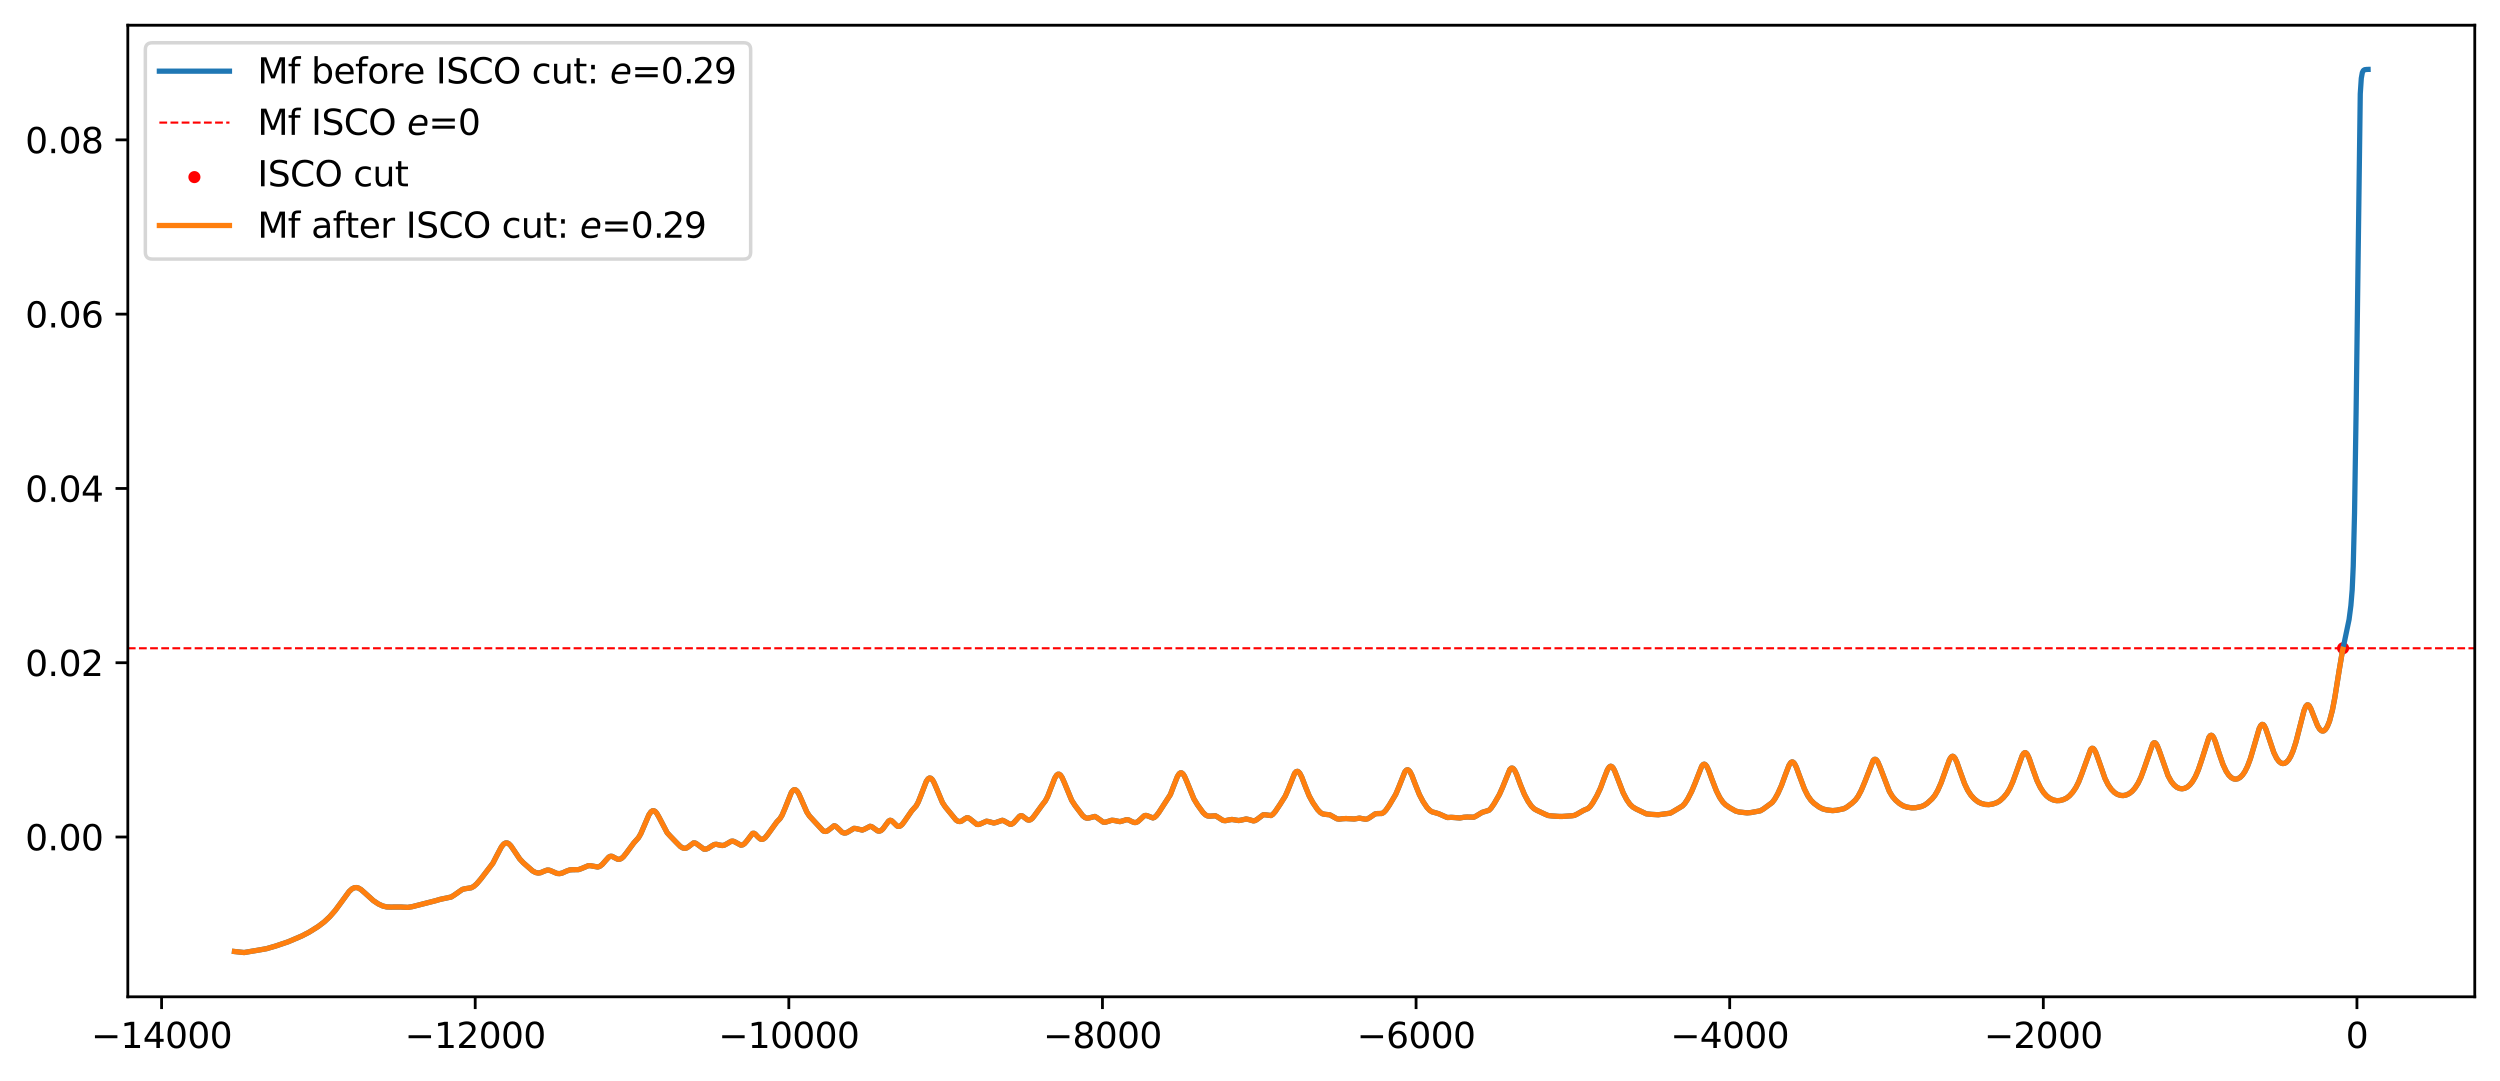 <?xml version="1.0" encoding="utf-8" standalone="no"?>
<!DOCTYPE svg PUBLIC "-//W3C//DTD SVG 1.1//EN"
  "http://www.w3.org/Graphics/SVG/1.1/DTD/svg11.dtd">
<svg xmlns:xlink="http://www.w3.org/1999/xlink" width="713.266pt" height="308.278pt" viewBox="0 0 713.266 308.278" xmlns="http://www.w3.org/2000/svg" version="1.1">
 <defs>
  <style type="text/css">*{stroke-linejoin: round; stroke-linecap: butt}</style>
 </defs>
 <g id="figure_1">
  <g id="patch_1">
   <path d="M 0 308.278 
L 713.266 308.278 
L 713.266 0 
L 0 0 
z
" style="fill: #ffffff"/>
  </g>
  <g id="axes_1">
   <g id="patch_2">
    <path d="M 36.466 284.4 
L 706.066 284.4 
L 706.066 7.2 
L 36.466 7.2 
z
" style="fill: #ffffff"/>
   </g>
   <g id="PathCollection_1">
    <defs>
     <path id="m30470da4ef" d="M 0 1.225 
C 0.325 1.225 0.636 1.096 0.866 0.866 
C 1.096 0.636 1.225 0.325 1.225 0 
C 1.225 -0.325 1.096 -0.636 0.866 -0.866 
C 0.636 -1.096 0.325 -1.225 0 -1.225 
C -0.325 -1.225 -0.636 -1.096 -0.866 -0.866 
C -1.096 -0.636 -1.225 -0.325 -1.225 0 
C -1.225 0.325 -1.096 0.636 -0.866 0.866 
C -0.636 1.096 -0.325 1.225 0 1.225 
z
" style="stroke: #ff0000"/>
    </defs>
    <g clip-path="url(#p3128e84a37)">
     <use xlink:href="#m30470da4ef" x="668.495" y="184.945" style="fill: #ff0000; stroke: #ff0000"/>
    </g>
   </g>
   <g id="matplotlib.axis_1">
    <g id="xtick_1">
     <g id="line2d_1">
      <defs>
       <path id="m7e616a089a" d="M 0 0 
L 0 3.5 
" style="stroke: #000000; stroke-width: 0.8"/>
      </defs>
      <g>
       <use xlink:href="#m7e616a089a" x="46.1" y="284.4" style="stroke: #000000; stroke-width: 0.8"/>
      </g>
     </g>
     <g id="text_1">
      <!-- −14000 -->
      <g transform="translate(26.003 298.998) scale(0.1 -0.1)">
       <defs>
        <path id="DejaVuSans-2212" d="M 678 2272 
L 4684 2272 
L 4684 1741 
L 678 1741 
L 678 2272 
z
" transform="scale(0.016)"/>
        <path id="DejaVuSans-31" d="M 794 531 
L 1825 531 
L 1825 4091 
L 703 3866 
L 703 4441 
L 1819 4666 
L 2450 4666 
L 2450 531 
L 3481 531 
L 3481 0 
L 794 0 
L 794 531 
z
" transform="scale(0.016)"/>
        <path id="DejaVuSans-34" d="M 2419 4116 
L 825 1625 
L 2419 1625 
L 2419 4116 
z
M 2253 4666 
L 3047 4666 
L 3047 1625 
L 3713 1625 
L 3713 1100 
L 3047 1100 
L 3047 0 
L 2419 0 
L 2419 1100 
L 313 1100 
L 313 1709 
L 2253 4666 
z
" transform="scale(0.016)"/>
        <path id="DejaVuSans-30" d="M 2034 4250 
Q 1547 4250 1301 3770 
Q 1056 3291 1056 2328 
Q 1056 1369 1301 889 
Q 1547 409 2034 409 
Q 2525 409 2770 889 
Q 3016 1369 3016 2328 
Q 3016 3291 2770 3770 
Q 2525 4250 2034 4250 
z
M 2034 4750 
Q 2819 4750 3233 4129 
Q 3647 3509 3647 2328 
Q 3647 1150 3233 529 
Q 2819 -91 2034 -91 
Q 1250 -91 836 529 
Q 422 1150 422 2328 
Q 422 3509 836 4129 
Q 1250 4750 2034 4750 
z
" transform="scale(0.016)"/>
       </defs>
       <use xlink:href="#DejaVuSans-2212"/>
       <use xlink:href="#DejaVuSans-31" transform="translate(83.789 0)"/>
       <use xlink:href="#DejaVuSans-34" transform="translate(147.412 0)"/>
       <use xlink:href="#DejaVuSans-30" transform="translate(211.035 0)"/>
       <use xlink:href="#DejaVuSans-30" transform="translate(274.658 0)"/>
       <use xlink:href="#DejaVuSans-30" transform="translate(338.281 0)"/>
      </g>
     </g>
    </g>
    <g id="xtick_2">
     <g id="line2d_2">
      <g>
       <use xlink:href="#m7e616a089a" x="135.578" y="284.4" style="stroke: #000000; stroke-width: 0.8"/>
      </g>
     </g>
     <g id="text_2">
      <!-- −12000 -->
      <g transform="translate(115.482 298.998) scale(0.1 -0.1)">
       <defs>
        <path id="DejaVuSans-32" d="M 1228 531 
L 3431 531 
L 3431 0 
L 469 0 
L 469 531 
Q 828 903 1448 1529 
Q 2069 2156 2228 2338 
Q 2531 2678 2651 2914 
Q 2772 3150 2772 3378 
Q 2772 3750 2511 3984 
Q 2250 4219 1831 4219 
Q 1534 4219 1204 4116 
Q 875 4013 500 3803 
L 500 4441 
Q 881 4594 1212 4672 
Q 1544 4750 1819 4750 
Q 2544 4750 2975 4387 
Q 3406 4025 3406 3419 
Q 3406 3131 3298 2873 
Q 3191 2616 2906 2266 
Q 2828 2175 2409 1742 
Q 1991 1309 1228 531 
z
" transform="scale(0.016)"/>
       </defs>
       <use xlink:href="#DejaVuSans-2212"/>
       <use xlink:href="#DejaVuSans-31" transform="translate(83.789 0)"/>
       <use xlink:href="#DejaVuSans-32" transform="translate(147.412 0)"/>
       <use xlink:href="#DejaVuSans-30" transform="translate(211.035 0)"/>
       <use xlink:href="#DejaVuSans-30" transform="translate(274.658 0)"/>
       <use xlink:href="#DejaVuSans-30" transform="translate(338.281 0)"/>
      </g>
     </g>
    </g>
    <g id="xtick_3">
     <g id="line2d_3">
      <g>
       <use xlink:href="#m7e616a089a" x="225.057" y="284.4" style="stroke: #000000; stroke-width: 0.8"/>
      </g>
     </g>
     <g id="text_3">
      <!-- −10000 -->
      <g transform="translate(204.961 298.998) scale(0.1 -0.1)">
       <use xlink:href="#DejaVuSans-2212"/>
       <use xlink:href="#DejaVuSans-31" transform="translate(83.789 0)"/>
       <use xlink:href="#DejaVuSans-30" transform="translate(147.412 0)"/>
       <use xlink:href="#DejaVuSans-30" transform="translate(211.035 0)"/>
       <use xlink:href="#DejaVuSans-30" transform="translate(274.658 0)"/>
       <use xlink:href="#DejaVuSans-30" transform="translate(338.281 0)"/>
      </g>
     </g>
    </g>
    <g id="xtick_4">
     <g id="line2d_4">
      <g>
       <use xlink:href="#m7e616a089a" x="314.536" y="284.4" style="stroke: #000000; stroke-width: 0.8"/>
      </g>
     </g>
     <g id="text_4">
      <!-- −8000 -->
      <g transform="translate(297.621 298.998) scale(0.1 -0.1)">
       <defs>
        <path id="DejaVuSans-38" d="M 2034 2216 
Q 1584 2216 1326 1975 
Q 1069 1734 1069 1313 
Q 1069 891 1326 650 
Q 1584 409 2034 409 
Q 2484 409 2743 651 
Q 3003 894 3003 1313 
Q 3003 1734 2745 1975 
Q 2488 2216 2034 2216 
z
M 1403 2484 
Q 997 2584 770 2862 
Q 544 3141 544 3541 
Q 544 4100 942 4425 
Q 1341 4750 2034 4750 
Q 2731 4750 3128 4425 
Q 3525 4100 3525 3541 
Q 3525 3141 3298 2862 
Q 3072 2584 2669 2484 
Q 3125 2378 3379 2068 
Q 3634 1759 3634 1313 
Q 3634 634 3220 271 
Q 2806 -91 2034 -91 
Q 1263 -91 848 271 
Q 434 634 434 1313 
Q 434 1759 690 2068 
Q 947 2378 1403 2484 
z
M 1172 3481 
Q 1172 3119 1398 2916 
Q 1625 2713 2034 2713 
Q 2441 2713 2670 2916 
Q 2900 3119 2900 3481 
Q 2900 3844 2670 4047 
Q 2441 4250 2034 4250 
Q 1625 4250 1398 4047 
Q 1172 3844 1172 3481 
z
" transform="scale(0.016)"/>
       </defs>
       <use xlink:href="#DejaVuSans-2212"/>
       <use xlink:href="#DejaVuSans-38" transform="translate(83.789 0)"/>
       <use xlink:href="#DejaVuSans-30" transform="translate(147.412 0)"/>
       <use xlink:href="#DejaVuSans-30" transform="translate(211.035 0)"/>
       <use xlink:href="#DejaVuSans-30" transform="translate(274.658 0)"/>
      </g>
     </g>
    </g>
    <g id="xtick_5">
     <g id="line2d_5">
      <g>
       <use xlink:href="#m7e616a089a" x="404.014" y="284.4" style="stroke: #000000; stroke-width: 0.8"/>
      </g>
     </g>
     <g id="text_5">
      <!-- −6000 -->
      <g transform="translate(387.099 298.998) scale(0.1 -0.1)">
       <defs>
        <path id="DejaVuSans-36" d="M 2113 2584 
Q 1688 2584 1439 2293 
Q 1191 2003 1191 1497 
Q 1191 994 1439 701 
Q 1688 409 2113 409 
Q 2538 409 2786 701 
Q 3034 994 3034 1497 
Q 3034 2003 2786 2293 
Q 2538 2584 2113 2584 
z
M 3366 4563 
L 3366 3988 
Q 3128 4100 2886 4159 
Q 2644 4219 2406 4219 
Q 1781 4219 1451 3797 
Q 1122 3375 1075 2522 
Q 1259 2794 1537 2939 
Q 1816 3084 2150 3084 
Q 2853 3084 3261 2657 
Q 3669 2231 3669 1497 
Q 3669 778 3244 343 
Q 2819 -91 2113 -91 
Q 1303 -91 875 529 
Q 447 1150 447 2328 
Q 447 3434 972 4092 
Q 1497 4750 2381 4750 
Q 2619 4750 2861 4703 
Q 3103 4656 3366 4563 
z
" transform="scale(0.016)"/>
       </defs>
       <use xlink:href="#DejaVuSans-2212"/>
       <use xlink:href="#DejaVuSans-36" transform="translate(83.789 0)"/>
       <use xlink:href="#DejaVuSans-30" transform="translate(147.412 0)"/>
       <use xlink:href="#DejaVuSans-30" transform="translate(211.035 0)"/>
       <use xlink:href="#DejaVuSans-30" transform="translate(274.658 0)"/>
      </g>
     </g>
    </g>
    <g id="xtick_6">
     <g id="line2d_6">
      <g>
       <use xlink:href="#m7e616a089a" x="493.493" y="284.4" style="stroke: #000000; stroke-width: 0.8"/>
      </g>
     </g>
     <g id="text_6">
      <!-- −4000 -->
      <g transform="translate(476.578 298.998) scale(0.1 -0.1)">
       <use xlink:href="#DejaVuSans-2212"/>
       <use xlink:href="#DejaVuSans-34" transform="translate(83.789 0)"/>
       <use xlink:href="#DejaVuSans-30" transform="translate(147.412 0)"/>
       <use xlink:href="#DejaVuSans-30" transform="translate(211.035 0)"/>
       <use xlink:href="#DejaVuSans-30" transform="translate(274.658 0)"/>
      </g>
     </g>
    </g>
    <g id="xtick_7">
     <g id="line2d_7">
      <g>
       <use xlink:href="#m7e616a089a" x="582.971" y="284.4" style="stroke: #000000; stroke-width: 0.8"/>
      </g>
     </g>
     <g id="text_7">
      <!-- −2000 -->
      <g transform="translate(566.057 298.998) scale(0.1 -0.1)">
       <use xlink:href="#DejaVuSans-2212"/>
       <use xlink:href="#DejaVuSans-32" transform="translate(83.789 0)"/>
       <use xlink:href="#DejaVuSans-30" transform="translate(147.412 0)"/>
       <use xlink:href="#DejaVuSans-30" transform="translate(211.035 0)"/>
       <use xlink:href="#DejaVuSans-30" transform="translate(274.658 0)"/>
      </g>
     </g>
    </g>
    <g id="xtick_8">
     <g id="line2d_8">
      <g>
       <use xlink:href="#m7e616a089a" x="672.45" y="284.4" style="stroke: #000000; stroke-width: 0.8"/>
      </g>
     </g>
     <g id="text_8">
      <!-- 0 -->
      <g transform="translate(669.269 298.998) scale(0.1 -0.1)">
       <use xlink:href="#DejaVuSans-30"/>
      </g>
     </g>
    </g>
   </g>
   <g id="matplotlib.axis_2">
    <g id="ytick_1">
     <g id="line2d_9">
      <defs>
       <path id="m35b79e2646" d="M 0 0 
L -3.5 0 
" style="stroke: #000000; stroke-width: 0.8"/>
      </defs>
      <g>
       <use xlink:href="#m35b79e2646" x="36.466" y="238.8" style="stroke: #000000; stroke-width: 0.8"/>
      </g>
     </g>
     <g id="text_9">
      <!-- 0.00 -->
      <g transform="translate(7.2 242.6) scale(0.1 -0.1)">
       <defs>
        <path id="DejaVuSans-2e" d="M 684 794 
L 1344 794 
L 1344 0 
L 684 0 
L 684 794 
z
" transform="scale(0.016)"/>
       </defs>
       <use xlink:href="#DejaVuSans-30"/>
       <use xlink:href="#DejaVuSans-2e" transform="translate(63.623 0)"/>
       <use xlink:href="#DejaVuSans-30" transform="translate(95.41 0)"/>
       <use xlink:href="#DejaVuSans-30" transform="translate(159.033 0)"/>
      </g>
     </g>
    </g>
    <g id="ytick_2">
     <g id="line2d_10">
      <g>
       <use xlink:href="#m35b79e2646" x="36.466" y="189.077" style="stroke: #000000; stroke-width: 0.8"/>
      </g>
     </g>
     <g id="text_10">
      <!-- 0.02 -->
      <g transform="translate(7.2 192.876) scale(0.1 -0.1)">
       <use xlink:href="#DejaVuSans-30"/>
       <use xlink:href="#DejaVuSans-2e" transform="translate(63.623 0)"/>
       <use xlink:href="#DejaVuSans-30" transform="translate(95.41 0)"/>
       <use xlink:href="#DejaVuSans-32" transform="translate(159.033 0)"/>
      </g>
     </g>
    </g>
    <g id="ytick_3">
     <g id="line2d_11">
      <g>
       <use xlink:href="#m35b79e2646" x="36.466" y="139.354" style="stroke: #000000; stroke-width: 0.8"/>
      </g>
     </g>
     <g id="text_11">
      <!-- 0.04 -->
      <g transform="translate(7.2 143.153) scale(0.1 -0.1)">
       <use xlink:href="#DejaVuSans-30"/>
       <use xlink:href="#DejaVuSans-2e" transform="translate(63.623 0)"/>
       <use xlink:href="#DejaVuSans-30" transform="translate(95.41 0)"/>
       <use xlink:href="#DejaVuSans-34" transform="translate(159.033 0)"/>
      </g>
     </g>
    </g>
    <g id="ytick_4">
     <g id="line2d_12">
      <g>
       <use xlink:href="#m35b79e2646" x="36.466" y="89.631" style="stroke: #000000; stroke-width: 0.8"/>
      </g>
     </g>
     <g id="text_12">
      <!-- 0.06 -->
      <g transform="translate(7.2 93.43) scale(0.1 -0.1)">
       <use xlink:href="#DejaVuSans-30"/>
       <use xlink:href="#DejaVuSans-2e" transform="translate(63.623 0)"/>
       <use xlink:href="#DejaVuSans-30" transform="translate(95.41 0)"/>
       <use xlink:href="#DejaVuSans-36" transform="translate(159.033 0)"/>
      </g>
     </g>
    </g>
    <g id="ytick_5">
     <g id="line2d_13">
      <g>
       <use xlink:href="#m35b79e2646" x="36.466" y="39.908" style="stroke: #000000; stroke-width: 0.8"/>
      </g>
     </g>
     <g id="text_13">
      <!-- 0.08 -->
      <g transform="translate(7.2 43.707) scale(0.1 -0.1)">
       <use xlink:href="#DejaVuSans-30"/>
       <use xlink:href="#DejaVuSans-2e" transform="translate(63.623 0)"/>
       <use xlink:href="#DejaVuSans-30" transform="translate(95.41 0)"/>
       <use xlink:href="#DejaVuSans-38" transform="translate(159.033 0)"/>
      </g>
     </g>
    </g>
   </g>
   <g id="line2d_14">
    <path d="M 66.902 271.471 
L 69.652 271.767 
L 71.212 271.495 
L 73.739 271.073 
L 76.043 270.666 
L 78.644 269.908 
L 82.211 268.701 
L 86.076 267.049 
L 88.305 265.889 
L 90.758 264.348 
L 92.541 262.992 
L 94.102 261.517 
L 95.663 259.733 
L 97.297 257.516 
L 99.601 254.355 
L 100.419 253.612 
L 101.088 253.282 
L 101.682 253.222 
L 102.277 253.373 
L 103.02 253.813 
L 104.06 254.726 
L 106.513 256.946 
L 107.925 257.886 
L 109.188 258.475 
L 110.303 258.75 
L 111.492 258.795 
L 114.242 258.773 
L 116.323 258.878 
L 117.586 258.681 
L 124.2 256.998 
L 125.612 256.582 
L 128.733 255.919 
L 129.7 255.304 
L 131.929 253.745 
L 132.746 253.553 
L 134.456 253.285 
L 135.199 252.873 
L 136.016 252.151 
L 137.205 250.753 
L 140.624 246.279 
L 141.739 244.107 
L 143.077 241.582 
L 143.745 240.782 
L 144.266 240.494 
L 144.711 240.497 
L 145.157 240.722 
L 145.752 241.319 
L 146.644 242.626 
L 148.279 245.067 
L 149.319 246.169 
L 151.92 248.452 
L 152.812 248.934 
L 153.555 249.081 
L 154.224 248.989 
L 155.116 248.608 
L 156.082 248.241 
L 156.676 248.259 
L 157.42 248.549 
L 158.906 249.196 
L 159.649 249.251 
L 160.392 249.089 
L 161.581 248.548 
L 162.547 248.197 
L 163.365 248.137 
L 165.074 248.103 
L 165.966 247.785 
L 167.898 246.966 
L 168.567 247.011 
L 170.574 247.368 
L 171.168 247.137 
L 171.837 246.616 
L 172.729 245.586 
L 173.695 244.523 
L 174.215 244.282 
L 174.661 244.331 
L 175.33 244.697 
L 176.222 245.146 
L 176.742 245.159 
L 177.262 244.943 
L 177.857 244.439 
L 178.674 243.409 
L 180.829 240.491 
L 182.167 239.003 
L 182.836 237.838 
L 183.728 235.761 
L 185.14 232.463 
L 185.734 231.615 
L 186.18 231.32 
L 186.552 231.313 
L 186.923 231.52 
L 187.369 232.024 
L 188.038 233.183 
L 190.342 237.585 
L 191.234 238.554 
L 192.869 240.255 
L 194.132 241.525 
L 194.875 241.953 
L 195.47 242.037 
L 195.99 241.887 
L 196.584 241.471 
L 197.848 240.499 
L 198.294 240.5 
L 198.74 240.742 
L 200.821 242.253 
L 201.415 242.261 
L 202.01 242.047 
L 202.901 241.449 
L 203.793 240.941 
L 204.388 240.879 
L 205.205 241.081 
L 206.097 241.231 
L 206.692 241.11 
L 207.435 240.708 
L 208.624 240.008 
L 209.144 239.981 
L 209.664 240.197 
L 211.373 241.129 
L 211.894 241.035 
L 212.414 240.687 
L 213.008 240.001 
L 214.718 237.764 
L 215.089 237.732 
L 215.461 237.944 
L 216.204 238.748 
L 216.873 239.339 
L 217.319 239.479 
L 217.765 239.388 
L 218.285 239.015 
L 218.954 238.203 
L 221.629 234.498 
L 222.521 233.575 
L 223.115 232.609 
L 223.859 230.888 
L 225.791 226.061 
L 226.311 225.436 
L 226.683 225.285 
L 227.054 225.388 
L 227.426 225.733 
L 227.946 226.567 
L 228.764 228.422 
L 230.176 231.654 
L 230.919 232.788 
L 232.182 234.166 
L 234.858 237.058 
L 235.378 237.223 
L 235.898 237.145 
L 236.418 236.817 
L 237.979 235.59 
L 238.35 235.683 
L 238.871 236.113 
L 240.283 237.478 
L 240.877 237.68 
L 241.397 237.625 
L 241.992 237.33 
L 243.627 236.339 
L 244.147 236.381 
L 246.005 236.825 
L 246.6 236.591 
L 248.234 235.747 
L 248.68 235.846 
L 249.275 236.255 
L 250.39 237.063 
L 250.91 237.128 
L 251.356 236.96 
L 251.876 236.509 
L 252.619 235.492 
L 253.511 234.275 
L 253.957 234.034 
L 254.328 234.119 
L 254.774 234.503 
L 255.963 235.679 
L 256.409 235.789 
L 256.855 235.656 
L 257.375 235.226 
L 258.044 234.346 
L 260.125 231.336 
L 261.389 229.921 
L 261.983 228.829 
L 262.726 226.962 
L 264.287 222.929 
L 264.807 222.192 
L 265.179 221.975 
L 265.55 222.031 
L 265.922 222.351 
L 266.368 223.044 
L 267.037 224.547 
L 268.895 228.997 
L 269.712 230.229 
L 272.759 233.959 
L 273.354 234.321 
L 273.874 234.397 
L 274.394 234.231 
L 275.137 233.699 
L 275.806 233.314 
L 276.252 233.332 
L 276.698 233.604 
L 278.704 235.211 
L 279.225 235.228 
L 279.819 235.022 
L 281.454 234.292 
L 282.049 234.397 
L 283.535 234.803 
L 284.129 234.672 
L 285.987 234.033 
L 286.508 234.246 
L 288.217 235.196 
L 288.663 235.113 
L 289.183 234.775 
L 289.852 234.036 
L 290.892 232.87 
L 291.338 232.711 
L 291.71 232.81 
L 292.304 233.271 
L 293.122 233.896 
L 293.568 233.994 
L 294.014 233.867 
L 294.534 233.453 
L 295.203 232.605 
L 297.358 229.631 
L 298.25 228.489 
L 298.918 227.206 
L 299.81 224.885 
L 300.925 222.025 
L 301.445 221.188 
L 301.817 220.897 
L 302.188 220.886 
L 302.56 221.152 
L 303.006 221.805 
L 303.675 223.295 
L 305.756 228.337 
L 306.722 229.832 
L 308.951 232.767 
L 309.62 233.277 
L 310.14 233.437 
L 310.66 233.383 
L 312.37 232.939 
L 312.89 233.223 
L 314.748 234.553 
L 315.342 234.592 
L 316.086 234.373 
L 317.2 234.017 
L 317.869 234.084 
L 319.504 234.416 
L 320.247 234.222 
L 321.436 233.85 
L 322.031 233.942 
L 322.848 234.365 
L 323.592 234.671 
L 324.112 234.658 
L 324.632 234.412 
L 325.301 233.812 
L 326.416 232.765 
L 326.861 232.633 
L 327.307 232.73 
L 328.942 233.363 
L 329.388 233.183 
L 329.908 232.729 
L 330.652 231.75 
L 333.922 226.693 
L 334.813 224.348 
L 335.928 221.521 
L 336.448 220.734 
L 336.82 220.493 
L 337.117 220.509 
L 337.489 220.786 
L 337.935 221.458 
L 338.603 222.977 
L 340.61 227.904 
L 341.65 229.623 
L 343.211 231.79 
L 343.954 232.501 
L 344.549 232.8 
L 345.143 232.851 
L 346.778 232.751 
L 347.373 233.08 
L 348.933 234.073 
L 349.602 234.149 
L 350.42 233.976 
L 351.46 233.792 
L 352.278 233.926 
L 353.392 234.106 
L 354.136 233.98 
L 355.548 233.66 
L 356.217 233.803 
L 357.629 234.214 
L 358.149 234.092 
L 358.743 233.716 
L 360.378 232.476 
L 360.898 232.452 
L 362.608 232.678 
L 363.128 232.347 
L 363.797 231.595 
L 365.209 229.496 
L 366.695 227.137 
L 367.438 225.441 
L 369.371 220.63 
L 369.816 220.149 
L 370.188 220.069 
L 370.485 220.218 
L 370.857 220.657 
L 371.377 221.662 
L 372.343 224.183 
L 373.532 227.108 
L 374.573 229.008 
L 375.91 230.975 
L 376.728 231.827 
L 377.397 232.211 
L 378.066 232.327 
L 379.403 232.474 
L 380.146 232.883 
L 381.41 233.6 
L 382.079 233.709 
L 383.045 233.589 
L 384.011 233.534 
L 386.389 233.668 
L 387.875 233.413 
L 388.693 233.577 
L 389.659 233.736 
L 390.254 233.591 
L 390.922 233.174 
L 392.334 232.208 
L 392.929 232.124 
L 394.267 232.089 
L 394.787 231.785 
L 395.381 231.168 
L 396.347 229.766 
L 398.205 226.64 
L 399.023 224.709 
L 400.806 220.231 
L 401.252 219.721 
L 401.624 219.622 
L 401.921 219.763 
L 402.293 220.198 
L 402.813 221.208 
L 403.779 223.75 
L 404.968 226.718 
L 406.009 228.691 
L 407.123 230.366 
L 407.941 231.228 
L 408.61 231.634 
L 409.427 231.852 
L 410.468 232.161 
L 412.92 233.243 
L 414.109 233.19 
L 415.15 233.264 
L 416.487 233.378 
L 417.676 233.166 
L 418.568 233.105 
L 420.5 233.147 
L 421.169 232.8 
L 422.879 231.769 
L 424.811 231.183 
L 425.405 230.576 
L 426.297 229.281 
L 427.783 226.69 
L 428.675 224.678 
L 430.756 219.546 
L 431.202 219.161 
L 431.499 219.152 
L 431.796 219.342 
L 432.168 219.838 
L 432.688 220.921 
L 433.803 223.932 
L 434.918 226.65 
L 435.958 228.608 
L 436.924 230.002 
L 437.668 230.732 
L 438.411 231.163 
L 440.714 232.251 
L 441.681 232.666 
L 442.572 232.776 
L 444.579 232.919 
L 445.619 232.944 
L 448.443 232.748 
L 449.187 232.637 
L 449.93 232.275 
L 451.788 231.211 
L 453.051 230.683 
L 453.646 230.144 
L 454.389 229.14 
L 455.578 227.077 
L 456.618 224.869 
L 457.659 222.058 
L 458.625 219.599 
L 459.145 218.814 
L 459.517 218.609 
L 459.814 218.677 
L 460.185 219.04 
L 460.631 219.831 
L 461.375 221.709 
L 463.084 226.162 
L 464.124 228.167 
L 465.016 229.449 
L 465.833 230.234 
L 466.8 230.809 
L 469.698 232.192 
L 471.184 232.34 
L 473.117 232.455 
L 476.535 232 
L 477.353 231.544 
L 479.062 230.528 
L 480.028 229.93 
L 480.697 229.217 
L 481.514 227.969 
L 482.629 225.821 
L 483.595 223.511 
L 485.527 218.567 
L 485.973 218.088 
L 486.271 218.024 
L 486.568 218.17 
L 486.939 218.63 
L 487.46 219.696 
L 488.426 222.343 
L 489.689 225.619 
L 490.655 227.537 
L 491.547 228.843 
L 492.365 229.656 
L 493.554 230.473 
L 495.189 231.395 
L 496.155 231.656 
L 498.458 231.92 
L 499.573 231.823 
L 502.249 231.322 
L 503.14 230.788 
L 505.593 228.983 
L 506.336 228.006 
L 507.228 226.411 
L 508.268 224.098 
L 509.383 221.037 
L 510.423 218.325 
L 510.944 217.547 
L 511.315 217.365 
L 511.613 217.461 
L 511.984 217.871 
L 512.504 218.897 
L 513.396 221.336 
L 514.808 225.094 
L 515.774 227.024 
L 516.666 228.311 
L 517.558 229.201 
L 518.97 230.24 
L 520.01 230.774 
L 521.125 231.065 
L 522.834 231.271 
L 524.023 231.163 
L 526.03 230.743 
L 526.847 230.317 
L 528.334 229.208 
L 529.374 228.236 
L 530.117 227.21 
L 531.009 225.536 
L 532.05 223.067 
L 534.428 216.958 
L 534.799 216.648 
L 535.097 216.646 
L 535.394 216.861 
L 535.765 217.412 
L 536.36 218.788 
L 539.035 225.774 
L 539.927 227.244 
L 540.819 228.292 
L 541.934 229.256 
L 542.974 229.892 
L 544.015 230.256 
L 545.427 230.492 
L 546.541 230.449 
L 548.102 230.124 
L 548.994 229.756 
L 549.886 229.142 
L 551.223 227.919 
L 552.041 226.904 
L 552.858 225.495 
L 553.824 223.31 
L 554.939 220.194 
L 556.202 216.731 
L 556.723 215.936 
L 557.094 215.76 
L 557.392 215.873 
L 557.763 216.317 
L 558.283 217.402 
L 559.175 219.939 
L 560.513 223.626 
L 561.405 225.482 
L 562.296 226.846 
L 563.263 227.919 
L 564.303 228.744 
L 565.269 229.219 
L 566.384 229.509 
L 567.424 229.569 
L 568.539 229.395 
L 569.728 228.991 
L 570.62 228.434 
L 571.586 227.547 
L 572.552 226.382 
L 573.37 225.033 
L 574.261 223.074 
L 575.376 220.002 
L 576.937 215.624 
L 577.383 214.922 
L 577.754 214.717 
L 578.052 214.822 
L 578.423 215.273 
L 578.943 216.39 
L 579.909 219.216 
L 581.173 222.713 
L 582.139 224.711 
L 583.031 226.086 
L 583.923 227.083 
L 584.814 227.772 
L 585.78 228.223 
L 586.747 228.431 
L 587.638 228.403 
L 588.679 228.141 
L 589.645 227.67 
L 590.462 227.022 
L 591.354 226.033 
L 592.246 224.713 
L 593.064 223.084 
L 593.955 220.787 
L 596.482 213.796 
L 596.854 213.498 
L 597.151 213.527 
L 597.448 213.79 
L 597.894 214.575 
L 598.563 216.362 
L 600.569 222.107 
L 601.461 223.889 
L 602.353 225.185 
L 603.245 226.083 
L 604.062 226.614 
L 604.954 226.925 
L 605.772 226.981 
L 606.589 226.823 
L 607.481 226.414 
L 608.298 225.778 
L 609.116 224.846 
L 610.008 223.458 
L 610.825 221.754 
L 611.717 219.346 
L 614.169 212.262 
L 614.541 211.924 
L 614.838 211.93 
L 615.136 212.18 
L 615.507 212.802 
L 616.102 214.326 
L 618.554 221.296 
L 619.446 222.913 
L 620.263 223.948 
L 621.081 224.618 
L 621.824 224.954 
L 622.567 225.05 
L 623.31 224.911 
L 624.054 224.538 
L 624.797 223.908 
L 625.54 222.982 
L 626.357 221.578 
L 627.175 219.704 
L 628.067 217.076 
L 630.222 210.374 
L 630.593 209.883 
L 630.891 209.77 
L 631.188 209.915 
L 631.56 210.432 
L 632.08 211.658 
L 633.12 214.912 
L 634.235 218.125 
L 635.127 220.025 
L 635.87 221.136 
L 636.613 221.862 
L 637.282 222.219 
L 637.876 222.306 
L 638.471 222.176 
L 639.14 221.781 
L 639.809 221.109 
L 640.478 220.128 
L 641.221 218.639 
L 642.038 216.472 
L 643.004 213.213 
L 644.565 207.857 
L 645.011 206.985 
L 645.382 206.676 
L 645.68 206.722 
L 645.977 207.029 
L 646.423 207.902 
L 647.092 209.818 
L 648.727 214.691 
L 649.544 216.356 
L 650.213 217.252 
L 650.808 217.71 
L 651.328 217.852 
L 651.848 217.76 
L 652.368 217.437 
L 652.963 216.778 
L 653.557 215.786 
L 654.226 214.238 
L 655.044 211.715 
L 656.01 207.939 
L 657.347 202.738 
L 657.868 201.513 
L 658.239 201.122 
L 658.536 201.119 
L 658.834 201.374 
L 659.28 202.159 
L 660.023 204.059 
L 661.212 207.052 
L 661.806 208.023 
L 662.327 208.485 
L 662.698 208.583 
L 663.07 208.473 
L 663.516 208.057 
L 664.036 207.199 
L 664.63 205.736 
L 665.448 202.621 
L 666.117 199.169 
L 667.38 191.272 
L 668.346 185.532 
L 668.866 183.168 
L 670.204 176.755 
L 670.724 172.763 
L 671.096 168.256 
L 671.393 161.575 
L 671.765 146.391 
L 672.211 117.589 
L 673.4 26.765 
L 673.697 22.313 
L 673.994 20.683 
L 674.292 20.106 
L 674.663 19.879 
L 675.332 19.805 
L 675.629 19.8 
L 675.629 19.8 
" clip-path="url(#p3128e84a37)" style="fill: none; stroke: #1f77b4; stroke-width: 1.5; stroke-linecap: square"/>
   </g>
   <g id="line2d_15">
    <path d="M 36.466 184.954 
L 706.066 184.954 
" clip-path="url(#p3128e84a37)" style="fill: none; stroke-dasharray: 2.22,0.96; stroke-dashoffset: 0; stroke: #ff0000; stroke-width: 0.6"/>
   </g>
   <g id="line2d_16">
    <path d="M 66.902 271.471 
L 69.652 271.767 
L 71.212 271.495 
L 73.739 271.073 
L 76.043 270.666 
L 78.644 269.908 
L 82.211 268.701 
L 86.076 267.049 
L 88.305 265.889 
L 90.758 264.348 
L 92.541 262.992 
L 94.102 261.517 
L 95.663 259.733 
L 97.297 257.516 
L 99.601 254.355 
L 100.419 253.612 
L 101.088 253.282 
L 101.682 253.222 
L 102.277 253.373 
L 103.02 253.813 
L 104.06 254.726 
L 106.513 256.946 
L 107.925 257.886 
L 109.188 258.475 
L 110.303 258.75 
L 111.492 258.795 
L 114.242 258.773 
L 116.323 258.878 
L 117.586 258.681 
L 124.2 256.998 
L 125.612 256.582 
L 128.733 255.919 
L 129.7 255.304 
L 131.929 253.745 
L 132.746 253.553 
L 134.456 253.285 
L 135.199 252.873 
L 136.016 252.151 
L 137.205 250.753 
L 140.624 246.279 
L 141.739 244.107 
L 143.077 241.582 
L 143.745 240.782 
L 144.266 240.494 
L 144.711 240.497 
L 145.157 240.722 
L 145.752 241.319 
L 146.644 242.626 
L 148.279 245.067 
L 149.319 246.169 
L 151.92 248.452 
L 152.812 248.934 
L 153.555 249.081 
L 154.224 248.989 
L 155.116 248.608 
L 156.082 248.241 
L 156.676 248.259 
L 157.42 248.549 
L 158.906 249.196 
L 159.649 249.251 
L 160.392 249.089 
L 161.581 248.548 
L 162.547 248.197 
L 163.365 248.137 
L 165.074 248.103 
L 165.966 247.785 
L 167.898 246.966 
L 168.567 247.011 
L 170.574 247.368 
L 171.168 247.137 
L 171.837 246.616 
L 172.729 245.586 
L 173.695 244.523 
L 174.215 244.282 
L 174.661 244.331 
L 175.33 244.697 
L 176.222 245.146 
L 176.742 245.159 
L 177.262 244.943 
L 177.857 244.439 
L 178.674 243.409 
L 180.829 240.491 
L 182.167 239.003 
L 182.836 237.838 
L 183.728 235.761 
L 185.14 232.463 
L 185.734 231.615 
L 186.18 231.32 
L 186.552 231.313 
L 186.923 231.52 
L 187.369 232.024 
L 188.038 233.183 
L 190.342 237.585 
L 191.234 238.554 
L 192.869 240.255 
L 194.132 241.525 
L 194.875 241.953 
L 195.47 242.037 
L 195.99 241.887 
L 196.584 241.471 
L 197.848 240.499 
L 198.294 240.5 
L 198.74 240.742 
L 200.821 242.253 
L 201.415 242.261 
L 202.01 242.047 
L 202.901 241.449 
L 203.793 240.941 
L 204.388 240.879 
L 205.205 241.081 
L 206.097 241.231 
L 206.692 241.11 
L 207.435 240.708 
L 208.624 240.008 
L 209.144 239.981 
L 209.664 240.197 
L 211.373 241.129 
L 211.894 241.035 
L 212.414 240.687 
L 213.008 240.001 
L 214.718 237.764 
L 215.089 237.732 
L 215.461 237.944 
L 216.204 238.748 
L 216.873 239.339 
L 217.319 239.479 
L 217.765 239.388 
L 218.285 239.015 
L 218.954 238.203 
L 221.629 234.498 
L 222.521 233.575 
L 223.115 232.609 
L 223.859 230.888 
L 225.791 226.061 
L 226.311 225.436 
L 226.683 225.285 
L 227.054 225.388 
L 227.426 225.733 
L 227.946 226.567 
L 228.764 228.422 
L 230.176 231.654 
L 230.919 232.788 
L 232.182 234.166 
L 234.858 237.058 
L 235.378 237.223 
L 235.898 237.145 
L 236.418 236.817 
L 237.979 235.59 
L 238.35 235.683 
L 238.871 236.113 
L 240.283 237.478 
L 240.877 237.68 
L 241.397 237.625 
L 241.992 237.33 
L 243.627 236.339 
L 244.147 236.381 
L 246.005 236.825 
L 246.6 236.591 
L 248.234 235.747 
L 248.68 235.846 
L 249.275 236.255 
L 250.39 237.063 
L 250.91 237.128 
L 251.356 236.96 
L 251.876 236.509 
L 252.619 235.492 
L 253.511 234.275 
L 253.957 234.034 
L 254.328 234.119 
L 254.774 234.503 
L 255.963 235.679 
L 256.409 235.789 
L 256.855 235.656 
L 257.375 235.226 
L 258.044 234.346 
L 260.125 231.336 
L 261.389 229.921 
L 261.983 228.829 
L 262.726 226.962 
L 264.287 222.929 
L 264.807 222.192 
L 265.179 221.975 
L 265.55 222.031 
L 265.922 222.351 
L 266.368 223.044 
L 267.037 224.547 
L 268.895 228.997 
L 269.712 230.229 
L 272.759 233.959 
L 273.354 234.321 
L 273.874 234.397 
L 274.394 234.231 
L 275.137 233.699 
L 275.806 233.314 
L 276.252 233.332 
L 276.698 233.604 
L 278.704 235.211 
L 279.225 235.228 
L 279.819 235.022 
L 281.454 234.292 
L 282.049 234.397 
L 283.535 234.803 
L 284.129 234.672 
L 285.987 234.033 
L 286.508 234.246 
L 288.217 235.196 
L 288.663 235.113 
L 289.183 234.775 
L 289.852 234.036 
L 290.892 232.87 
L 291.338 232.711 
L 291.71 232.81 
L 292.304 233.271 
L 293.122 233.896 
L 293.568 233.994 
L 294.014 233.867 
L 294.534 233.453 
L 295.203 232.605 
L 297.358 229.631 
L 298.25 228.489 
L 298.918 227.206 
L 299.81 224.885 
L 300.925 222.025 
L 301.445 221.188 
L 301.817 220.897 
L 302.188 220.886 
L 302.56 221.152 
L 303.006 221.805 
L 303.675 223.295 
L 305.756 228.337 
L 306.722 229.832 
L 308.951 232.767 
L 309.62 233.277 
L 310.14 233.437 
L 310.66 233.383 
L 312.37 232.939 
L 312.89 233.223 
L 314.748 234.553 
L 315.342 234.592 
L 316.086 234.373 
L 317.2 234.017 
L 317.869 234.084 
L 319.504 234.416 
L 320.247 234.222 
L 321.436 233.85 
L 322.031 233.942 
L 322.848 234.365 
L 323.592 234.671 
L 324.112 234.658 
L 324.632 234.412 
L 325.301 233.812 
L 326.416 232.765 
L 326.861 232.633 
L 327.307 232.73 
L 328.942 233.363 
L 329.388 233.183 
L 329.908 232.729 
L 330.652 231.75 
L 333.922 226.693 
L 334.813 224.348 
L 335.928 221.521 
L 336.448 220.734 
L 336.82 220.493 
L 337.117 220.509 
L 337.489 220.786 
L 337.935 221.458 
L 338.603 222.977 
L 340.61 227.904 
L 341.65 229.623 
L 343.211 231.79 
L 343.954 232.501 
L 344.549 232.8 
L 345.143 232.851 
L 346.778 232.751 
L 347.373 233.08 
L 348.933 234.073 
L 349.602 234.149 
L 350.42 233.976 
L 351.46 233.792 
L 352.278 233.926 
L 353.392 234.106 
L 354.136 233.98 
L 355.548 233.66 
L 356.217 233.803 
L 357.629 234.214 
L 358.149 234.092 
L 358.743 233.716 
L 360.378 232.476 
L 360.898 232.452 
L 362.608 232.678 
L 363.128 232.347 
L 363.797 231.595 
L 365.209 229.496 
L 366.695 227.137 
L 367.438 225.441 
L 369.371 220.63 
L 369.816 220.149 
L 370.188 220.069 
L 370.485 220.218 
L 370.857 220.657 
L 371.377 221.662 
L 372.343 224.183 
L 373.532 227.108 
L 374.573 229.008 
L 375.91 230.975 
L 376.728 231.827 
L 377.397 232.211 
L 378.066 232.327 
L 379.403 232.474 
L 380.146 232.883 
L 381.41 233.6 
L 382.079 233.709 
L 383.045 233.589 
L 384.011 233.534 
L 386.389 233.668 
L 387.875 233.413 
L 388.693 233.577 
L 389.659 233.736 
L 390.254 233.591 
L 390.922 233.174 
L 392.334 232.208 
L 392.929 232.124 
L 394.267 232.089 
L 394.787 231.785 
L 395.381 231.168 
L 396.347 229.766 
L 398.205 226.64 
L 399.023 224.709 
L 400.806 220.231 
L 401.252 219.721 
L 401.624 219.622 
L 401.921 219.763 
L 402.293 220.198 
L 402.813 221.208 
L 403.779 223.75 
L 404.968 226.718 
L 406.009 228.691 
L 407.123 230.366 
L 407.941 231.228 
L 408.61 231.634 
L 409.427 231.852 
L 410.468 232.161 
L 412.92 233.243 
L 414.109 233.19 
L 415.15 233.264 
L 416.487 233.378 
L 417.676 233.166 
L 418.568 233.105 
L 420.5 233.147 
L 421.169 232.8 
L 422.879 231.769 
L 424.811 231.183 
L 425.405 230.576 
L 426.297 229.281 
L 427.783 226.69 
L 428.675 224.678 
L 430.756 219.546 
L 431.202 219.161 
L 431.499 219.152 
L 431.796 219.342 
L 432.168 219.838 
L 432.688 220.921 
L 433.803 223.932 
L 434.918 226.65 
L 435.958 228.608 
L 436.924 230.002 
L 437.668 230.732 
L 438.411 231.163 
L 440.714 232.251 
L 441.681 232.666 
L 442.572 232.776 
L 444.579 232.919 
L 445.619 232.944 
L 448.443 232.748 
L 449.187 232.637 
L 449.93 232.275 
L 451.788 231.211 
L 453.051 230.683 
L 453.646 230.144 
L 454.389 229.14 
L 455.578 227.077 
L 456.618 224.869 
L 457.659 222.058 
L 458.625 219.599 
L 459.145 218.814 
L 459.517 218.609 
L 459.814 218.677 
L 460.185 219.04 
L 460.631 219.831 
L 461.375 221.709 
L 463.084 226.162 
L 464.124 228.167 
L 465.016 229.449 
L 465.833 230.234 
L 466.8 230.809 
L 469.698 232.192 
L 471.184 232.34 
L 473.117 232.455 
L 476.535 232 
L 477.353 231.544 
L 479.062 230.528 
L 480.028 229.93 
L 480.697 229.217 
L 481.514 227.969 
L 482.629 225.821 
L 483.595 223.511 
L 485.527 218.567 
L 485.973 218.088 
L 486.271 218.024 
L 486.568 218.17 
L 486.939 218.63 
L 487.46 219.696 
L 488.426 222.343 
L 489.689 225.619 
L 490.655 227.537 
L 491.547 228.843 
L 492.365 229.656 
L 493.554 230.473 
L 495.189 231.395 
L 496.155 231.656 
L 498.458 231.92 
L 499.573 231.823 
L 502.249 231.322 
L 503.14 230.788 
L 505.593 228.983 
L 506.336 228.006 
L 507.228 226.411 
L 508.268 224.098 
L 509.383 221.037 
L 510.423 218.325 
L 510.944 217.547 
L 511.315 217.365 
L 511.613 217.461 
L 511.984 217.871 
L 512.504 218.897 
L 513.396 221.336 
L 514.808 225.094 
L 515.774 227.024 
L 516.666 228.311 
L 517.558 229.201 
L 518.97 230.24 
L 520.01 230.774 
L 521.125 231.065 
L 522.834 231.271 
L 524.023 231.163 
L 526.03 230.743 
L 526.847 230.317 
L 528.334 229.208 
L 529.374 228.236 
L 530.117 227.21 
L 531.009 225.536 
L 532.05 223.067 
L 534.428 216.958 
L 534.799 216.648 
L 535.097 216.646 
L 535.394 216.861 
L 535.765 217.412 
L 536.36 218.788 
L 539.035 225.774 
L 539.927 227.244 
L 540.819 228.292 
L 541.934 229.256 
L 542.974 229.892 
L 544.015 230.256 
L 545.427 230.492 
L 546.541 230.449 
L 548.102 230.124 
L 548.994 229.756 
L 549.886 229.142 
L 551.223 227.919 
L 552.041 226.904 
L 552.858 225.495 
L 553.824 223.31 
L 554.939 220.194 
L 556.202 216.731 
L 556.723 215.936 
L 557.094 215.76 
L 557.392 215.873 
L 557.763 216.317 
L 558.283 217.402 
L 559.175 219.939 
L 560.513 223.626 
L 561.405 225.482 
L 562.296 226.846 
L 563.263 227.919 
L 564.303 228.744 
L 565.269 229.219 
L 566.384 229.509 
L 567.424 229.569 
L 568.539 229.395 
L 569.728 228.991 
L 570.62 228.434 
L 571.586 227.547 
L 572.552 226.382 
L 573.37 225.033 
L 574.261 223.074 
L 575.376 220.002 
L 576.937 215.624 
L 577.383 214.922 
L 577.754 214.717 
L 578.052 214.822 
L 578.423 215.273 
L 578.943 216.39 
L 579.909 219.216 
L 581.173 222.713 
L 582.139 224.711 
L 583.031 226.086 
L 583.923 227.083 
L 584.814 227.772 
L 585.78 228.223 
L 586.747 228.431 
L 587.638 228.403 
L 588.679 228.141 
L 589.645 227.67 
L 590.462 227.022 
L 591.354 226.033 
L 592.246 224.713 
L 593.064 223.084 
L 593.955 220.787 
L 596.482 213.796 
L 596.854 213.498 
L 597.151 213.527 
L 597.448 213.79 
L 597.894 214.575 
L 598.563 216.362 
L 600.569 222.107 
L 601.461 223.889 
L 602.353 225.185 
L 603.245 226.083 
L 604.062 226.614 
L 604.954 226.925 
L 605.772 226.981 
L 606.589 226.823 
L 607.481 226.414 
L 608.298 225.778 
L 609.116 224.846 
L 610.008 223.458 
L 610.825 221.754 
L 611.717 219.346 
L 614.169 212.262 
L 614.541 211.924 
L 614.838 211.93 
L 615.136 212.18 
L 615.507 212.802 
L 616.102 214.326 
L 618.554 221.296 
L 619.446 222.913 
L 620.263 223.948 
L 621.081 224.618 
L 621.824 224.954 
L 622.567 225.05 
L 623.31 224.911 
L 624.054 224.538 
L 624.797 223.908 
L 625.54 222.982 
L 626.357 221.578 
L 627.175 219.704 
L 628.067 217.076 
L 630.222 210.374 
L 630.593 209.883 
L 630.891 209.77 
L 631.188 209.915 
L 631.56 210.432 
L 632.08 211.658 
L 633.12 214.912 
L 634.235 218.125 
L 635.127 220.025 
L 635.87 221.136 
L 636.613 221.862 
L 637.282 222.219 
L 637.876 222.306 
L 638.471 222.176 
L 639.14 221.781 
L 639.809 221.109 
L 640.478 220.128 
L 641.221 218.639 
L 642.038 216.472 
L 643.004 213.213 
L 644.565 207.857 
L 645.011 206.985 
L 645.382 206.676 
L 645.68 206.722 
L 645.977 207.029 
L 646.423 207.902 
L 647.092 209.818 
L 648.727 214.691 
L 649.544 216.356 
L 650.213 217.252 
L 650.808 217.71 
L 651.328 217.852 
L 651.848 217.76 
L 652.368 217.437 
L 652.963 216.778 
L 653.557 215.786 
L 654.226 214.238 
L 655.044 211.715 
L 656.01 207.939 
L 657.347 202.738 
L 657.868 201.513 
L 658.239 201.122 
L 658.536 201.119 
L 658.834 201.374 
L 659.28 202.159 
L 660.023 204.059 
L 661.212 207.052 
L 661.806 208.023 
L 662.327 208.485 
L 662.698 208.583 
L 663.07 208.473 
L 663.516 208.057 
L 664.036 207.199 
L 664.63 205.736 
L 665.448 202.621 
L 666.117 199.169 
L 667.38 191.272 
L 668.346 185.532 
L 668.421 185.251 
L 668.421 185.251 
" clip-path="url(#p3128e84a37)" style="fill: none; stroke: #ff7f0e; stroke-width: 1.5; stroke-linecap: square"/>
   </g>
   <g id="patch_3">
    <path d="M 36.466 284.4 
L 36.466 7.2 
" style="fill: none; stroke: #000000; stroke-width: 0.8; stroke-linejoin: miter; stroke-linecap: square"/>
   </g>
   <g id="patch_4">
    <path d="M 706.066 284.4 
L 706.066 7.2 
" style="fill: none; stroke: #000000; stroke-width: 0.8; stroke-linejoin: miter; stroke-linecap: square"/>
   </g>
   <g id="patch_5">
    <path d="M 36.466 284.4 
L 706.066 284.4 
" style="fill: none; stroke: #000000; stroke-width: 0.8; stroke-linejoin: miter; stroke-linecap: square"/>
   </g>
   <g id="patch_6">
    <path d="M 36.466 7.2 
L 706.066 7.2 
" style="fill: none; stroke: #000000; stroke-width: 0.8; stroke-linejoin: miter; stroke-linecap: square"/>
   </g>
   <g id="legend_1">
    <g id="patch_7">
     <path d="M 43.466 73.912 
L 212.166 73.912 
Q 214.166 73.912 214.166 71.912 
L 214.166 14.2 
Q 214.166 12.2 212.166 12.2 
L 43.466 12.2 
Q 41.466 12.2 41.466 14.2 
L 41.466 71.912 
Q 41.466 73.912 43.466 73.912 
z
" style="fill: #ffffff; opacity: 0.8; stroke: #cccccc; stroke-linejoin: miter"/>
    </g>
    <g id="line2d_17">
     <path d="M 45.466 20.298 
L 55.466 20.298 
L 65.466 20.298 
" style="fill: none; stroke: #1f77b4; stroke-width: 1.5; stroke-linecap: square"/>
    </g>
    <g id="text_14">
     <!-- Mf before ISCO cut: $e$=0.29 -->
     <g transform="translate(73.466 23.798) scale(0.1 -0.1)">
      <defs>
       <path id="DejaVuSans-4d" d="M 628 4666 
L 1569 4666 
L 2759 1491 
L 3956 4666 
L 4897 4666 
L 4897 0 
L 4281 0 
L 4281 4097 
L 3078 897 
L 2444 897 
L 1241 4097 
L 1241 0 
L 628 0 
L 628 4666 
z
" transform="scale(0.016)"/>
       <path id="DejaVuSans-66" d="M 2375 4863 
L 2375 4384 
L 1825 4384 
Q 1516 4384 1395 4259 
Q 1275 4134 1275 3809 
L 1275 3500 
L 2222 3500 
L 2222 3053 
L 1275 3053 
L 1275 0 
L 697 0 
L 697 3053 
L 147 3053 
L 147 3500 
L 697 3500 
L 697 3744 
Q 697 4328 969 4595 
Q 1241 4863 1831 4863 
L 2375 4863 
z
" transform="scale(0.016)"/>
       <path id="DejaVuSans-20" transform="scale(0.016)"/>
       <path id="DejaVuSans-62" d="M 3116 1747 
Q 3116 2381 2855 2742 
Q 2594 3103 2138 3103 
Q 1681 3103 1420 2742 
Q 1159 2381 1159 1747 
Q 1159 1113 1420 752 
Q 1681 391 2138 391 
Q 2594 391 2855 752 
Q 3116 1113 3116 1747 
z
M 1159 2969 
Q 1341 3281 1617 3432 
Q 1894 3584 2278 3584 
Q 2916 3584 3314 3078 
Q 3713 2572 3713 1747 
Q 3713 922 3314 415 
Q 2916 -91 2278 -91 
Q 1894 -91 1617 61 
Q 1341 213 1159 525 
L 1159 0 
L 581 0 
L 581 4863 
L 1159 4863 
L 1159 2969 
z
" transform="scale(0.016)"/>
       <path id="DejaVuSans-65" d="M 3597 1894 
L 3597 1613 
L 953 1613 
Q 991 1019 1311 708 
Q 1631 397 2203 397 
Q 2534 397 2845 478 
Q 3156 559 3463 722 
L 3463 178 
Q 3153 47 2828 -22 
Q 2503 -91 2169 -91 
Q 1331 -91 842 396 
Q 353 884 353 1716 
Q 353 2575 817 3079 
Q 1281 3584 2069 3584 
Q 2775 3584 3186 3129 
Q 3597 2675 3597 1894 
z
M 3022 2063 
Q 3016 2534 2758 2815 
Q 2500 3097 2075 3097 
Q 1594 3097 1305 2825 
Q 1016 2553 972 2059 
L 3022 2063 
z
" transform="scale(0.016)"/>
       <path id="DejaVuSans-6f" d="M 1959 3097 
Q 1497 3097 1228 2736 
Q 959 2375 959 1747 
Q 959 1119 1226 758 
Q 1494 397 1959 397 
Q 2419 397 2687 759 
Q 2956 1122 2956 1747 
Q 2956 2369 2687 2733 
Q 2419 3097 1959 3097 
z
M 1959 3584 
Q 2709 3584 3137 3096 
Q 3566 2609 3566 1747 
Q 3566 888 3137 398 
Q 2709 -91 1959 -91 
Q 1206 -91 779 398 
Q 353 888 353 1747 
Q 353 2609 779 3096 
Q 1206 3584 1959 3584 
z
" transform="scale(0.016)"/>
       <path id="DejaVuSans-72" d="M 2631 2963 
Q 2534 3019 2420 3045 
Q 2306 3072 2169 3072 
Q 1681 3072 1420 2755 
Q 1159 2438 1159 1844 
L 1159 0 
L 581 0 
L 581 3500 
L 1159 3500 
L 1159 2956 
Q 1341 3275 1631 3429 
Q 1922 3584 2338 3584 
Q 2397 3584 2469 3576 
Q 2541 3569 2628 3553 
L 2631 2963 
z
" transform="scale(0.016)"/>
       <path id="DejaVuSans-49" d="M 628 4666 
L 1259 4666 
L 1259 0 
L 628 0 
L 628 4666 
z
" transform="scale(0.016)"/>
       <path id="DejaVuSans-53" d="M 3425 4513 
L 3425 3897 
Q 3066 4069 2747 4153 
Q 2428 4238 2131 4238 
Q 1616 4238 1336 4038 
Q 1056 3838 1056 3469 
Q 1056 3159 1242 3001 
Q 1428 2844 1947 2747 
L 2328 2669 
Q 3034 2534 3370 2195 
Q 3706 1856 3706 1288 
Q 3706 609 3251 259 
Q 2797 -91 1919 -91 
Q 1588 -91 1214 -16 
Q 841 59 441 206 
L 441 856 
Q 825 641 1194 531 
Q 1563 422 1919 422 
Q 2459 422 2753 634 
Q 3047 847 3047 1241 
Q 3047 1584 2836 1778 
Q 2625 1972 2144 2069 
L 1759 2144 
Q 1053 2284 737 2584 
Q 422 2884 422 3419 
Q 422 4038 858 4394 
Q 1294 4750 2059 4750 
Q 2388 4750 2728 4690 
Q 3069 4631 3425 4513 
z
" transform="scale(0.016)"/>
       <path id="DejaVuSans-43" d="M 4122 4306 
L 4122 3641 
Q 3803 3938 3442 4084 
Q 3081 4231 2675 4231 
Q 1875 4231 1450 3742 
Q 1025 3253 1025 2328 
Q 1025 1406 1450 917 
Q 1875 428 2675 428 
Q 3081 428 3442 575 
Q 3803 722 4122 1019 
L 4122 359 
Q 3791 134 3420 21 
Q 3050 -91 2638 -91 
Q 1578 -91 968 557 
Q 359 1206 359 2328 
Q 359 3453 968 4101 
Q 1578 4750 2638 4750 
Q 3056 4750 3426 4639 
Q 3797 4528 4122 4306 
z
" transform="scale(0.016)"/>
       <path id="DejaVuSans-4f" d="M 2522 4238 
Q 1834 4238 1429 3725 
Q 1025 3213 1025 2328 
Q 1025 1447 1429 934 
Q 1834 422 2522 422 
Q 3209 422 3611 934 
Q 4013 1447 4013 2328 
Q 4013 3213 3611 3725 
Q 3209 4238 2522 4238 
z
M 2522 4750 
Q 3503 4750 4090 4092 
Q 4678 3434 4678 2328 
Q 4678 1225 4090 567 
Q 3503 -91 2522 -91 
Q 1538 -91 948 565 
Q 359 1222 359 2328 
Q 359 3434 948 4092 
Q 1538 4750 2522 4750 
z
" transform="scale(0.016)"/>
       <path id="DejaVuSans-63" d="M 3122 3366 
L 3122 2828 
Q 2878 2963 2633 3030 
Q 2388 3097 2138 3097 
Q 1578 3097 1268 2742 
Q 959 2388 959 1747 
Q 959 1106 1268 751 
Q 1578 397 2138 397 
Q 2388 397 2633 464 
Q 2878 531 3122 666 
L 3122 134 
Q 2881 22 2623 -34 
Q 2366 -91 2075 -91 
Q 1284 -91 818 406 
Q 353 903 353 1747 
Q 353 2603 823 3093 
Q 1294 3584 2113 3584 
Q 2378 3584 2631 3529 
Q 2884 3475 3122 3366 
z
" transform="scale(0.016)"/>
       <path id="DejaVuSans-75" d="M 544 1381 
L 544 3500 
L 1119 3500 
L 1119 1403 
Q 1119 906 1312 657 
Q 1506 409 1894 409 
Q 2359 409 2629 706 
Q 2900 1003 2900 1516 
L 2900 3500 
L 3475 3500 
L 3475 0 
L 2900 0 
L 2900 538 
Q 2691 219 2414 64 
Q 2138 -91 1772 -91 
Q 1169 -91 856 284 
Q 544 659 544 1381 
z
M 1991 3584 
L 1991 3584 
z
" transform="scale(0.016)"/>
       <path id="DejaVuSans-74" d="M 1172 4494 
L 1172 3500 
L 2356 3500 
L 2356 3053 
L 1172 3053 
L 1172 1153 
Q 1172 725 1289 603 
Q 1406 481 1766 481 
L 2356 481 
L 2356 0 
L 1766 0 
Q 1100 0 847 248 
Q 594 497 594 1153 
L 594 3053 
L 172 3053 
L 172 3500 
L 594 3500 
L 594 4494 
L 1172 4494 
z
" transform="scale(0.016)"/>
       <path id="DejaVuSans-3a" d="M 750 794 
L 1409 794 
L 1409 0 
L 750 0 
L 750 794 
z
M 750 3309 
L 1409 3309 
L 1409 2516 
L 750 2516 
L 750 3309 
z
" transform="scale(0.016)"/>
       <path id="DejaVuSans-Oblique-65" d="M 3078 2063 
Q 3088 2113 3092 2166 
Q 3097 2219 3097 2272 
Q 3097 2653 2873 2875 
Q 2650 3097 2266 3097 
Q 1838 3097 1509 2826 
Q 1181 2556 1013 2059 
L 3078 2063 
z
M 3578 1613 
L 903 1613 
Q 884 1494 878 1425 
Q 872 1356 872 1306 
Q 872 872 1139 634 
Q 1406 397 1894 397 
Q 2269 397 2603 481 
Q 2938 566 3225 728 
L 3116 159 
Q 2806 34 2476 -28 
Q 2147 -91 1806 -91 
Q 1078 -91 686 257 
Q 294 606 294 1247 
Q 294 1794 489 2264 
Q 684 2734 1063 3103 
Q 1306 3334 1642 3459 
Q 1978 3584 2356 3584 
Q 2950 3584 3301 3228 
Q 3653 2872 3653 2272 
Q 3653 2128 3634 1964 
Q 3616 1800 3578 1613 
z
" transform="scale(0.016)"/>
       <path id="DejaVuSans-3d" d="M 678 2906 
L 4684 2906 
L 4684 2381 
L 678 2381 
L 678 2906 
z
M 678 1631 
L 4684 1631 
L 4684 1100 
L 678 1100 
L 678 1631 
z
" transform="scale(0.016)"/>
       <path id="DejaVuSans-39" d="M 703 97 
L 703 672 
Q 941 559 1184 500 
Q 1428 441 1663 441 
Q 2288 441 2617 861 
Q 2947 1281 2994 2138 
Q 2813 1869 2534 1725 
Q 2256 1581 1919 1581 
Q 1219 1581 811 2004 
Q 403 2428 403 3163 
Q 403 3881 828 4315 
Q 1253 4750 1959 4750 
Q 2769 4750 3195 4129 
Q 3622 3509 3622 2328 
Q 3622 1225 3098 567 
Q 2575 -91 1691 -91 
Q 1453 -91 1209 -44 
Q 966 3 703 97 
z
M 1959 2075 
Q 2384 2075 2632 2365 
Q 2881 2656 2881 3163 
Q 2881 3666 2632 3958 
Q 2384 4250 1959 4250 
Q 1534 4250 1286 3958 
Q 1038 3666 1038 3163 
Q 1038 2656 1286 2365 
Q 1534 2075 1959 2075 
z
" transform="scale(0.016)"/>
      </defs>
      <use xlink:href="#DejaVuSans-4d" transform="translate(0 0.016)"/>
      <use xlink:href="#DejaVuSans-66" transform="translate(86.279 0.016)"/>
      <use xlink:href="#DejaVuSans-20" transform="translate(121.484 0.016)"/>
      <use xlink:href="#DejaVuSans-62" transform="translate(153.271 0.016)"/>
      <use xlink:href="#DejaVuSans-65" transform="translate(216.748 0.016)"/>
      <use xlink:href="#DejaVuSans-66" transform="translate(278.271 0.016)"/>
      <use xlink:href="#DejaVuSans-6f" transform="translate(313.477 0.016)"/>
      <use xlink:href="#DejaVuSans-72" transform="translate(374.658 0.016)"/>
      <use xlink:href="#DejaVuSans-65" transform="translate(415.771 0.016)"/>
      <use xlink:href="#DejaVuSans-20" transform="translate(477.295 0.016)"/>
      <use xlink:href="#DejaVuSans-49" transform="translate(509.082 0.016)"/>
      <use xlink:href="#DejaVuSans-53" transform="translate(538.574 0.016)"/>
      <use xlink:href="#DejaVuSans-43" transform="translate(602.051 0.016)"/>
      <use xlink:href="#DejaVuSans-4f" transform="translate(671.875 0.016)"/>
      <use xlink:href="#DejaVuSans-20" transform="translate(750.586 0.016)"/>
      <use xlink:href="#DejaVuSans-63" transform="translate(782.373 0.016)"/>
      <use xlink:href="#DejaVuSans-75" transform="translate(837.354 0.016)"/>
      <use xlink:href="#DejaVuSans-74" transform="translate(900.732 0.016)"/>
      <use xlink:href="#DejaVuSans-3a" transform="translate(939.941 0.016)"/>
      <use xlink:href="#DejaVuSans-20" transform="translate(973.633 0.016)"/>
      <use xlink:href="#DejaVuSans-Oblique-65" transform="translate(1005.42 0.016)"/>
      <use xlink:href="#DejaVuSans-3d" transform="translate(1066.943 0.016)"/>
      <use xlink:href="#DejaVuSans-30" transform="translate(1150.732 0.016)"/>
      <use xlink:href="#DejaVuSans-2e" transform="translate(1214.355 0.016)"/>
      <use xlink:href="#DejaVuSans-32" transform="translate(1240.643 0.016)"/>
      <use xlink:href="#DejaVuSans-39" transform="translate(1302.516 0.016)"/>
     </g>
    </g>
    <g id="line2d_18">
     <path d="M 45.466 34.977 
L 55.466 34.977 
L 65.466 34.977 
" style="fill: none; stroke-dasharray: 2.22,0.96; stroke-dashoffset: 0; stroke: #ff0000; stroke-width: 0.6"/>
    </g>
    <g id="text_15">
     <!-- Mf ISCO $e$=0 -->
     <g transform="translate(73.466 38.477) scale(0.1 -0.1)">
      <use xlink:href="#DejaVuSans-4d" transform="translate(0 0.016)"/>
      <use xlink:href="#DejaVuSans-66" transform="translate(86.279 0.016)"/>
      <use xlink:href="#DejaVuSans-20" transform="translate(121.484 0.016)"/>
      <use xlink:href="#DejaVuSans-49" transform="translate(153.271 0.016)"/>
      <use xlink:href="#DejaVuSans-53" transform="translate(182.764 0.016)"/>
      <use xlink:href="#DejaVuSans-43" transform="translate(246.24 0.016)"/>
      <use xlink:href="#DejaVuSans-4f" transform="translate(316.064 0.016)"/>
      <use xlink:href="#DejaVuSans-20" transform="translate(394.775 0.016)"/>
      <use xlink:href="#DejaVuSans-Oblique-65" transform="translate(426.562 0.016)"/>
      <use xlink:href="#DejaVuSans-3d" transform="translate(488.086 0.016)"/>
      <use xlink:href="#DejaVuSans-30" transform="translate(571.875 0.016)"/>
     </g>
    </g>
    <g id="PathCollection_2">
     <g>
      <use xlink:href="#m30470da4ef" x="55.466" y="50.53" style="fill: #ff0000; stroke: #ff0000"/>
     </g>
    </g>
    <g id="text_16">
     <!-- ISCO cut -->
     <g transform="translate(73.466 53.155) scale(0.1 -0.1)">
      <use xlink:href="#DejaVuSans-49"/>
      <use xlink:href="#DejaVuSans-53" transform="translate(29.492 0)"/>
      <use xlink:href="#DejaVuSans-43" transform="translate(92.969 0)"/>
      <use xlink:href="#DejaVuSans-4f" transform="translate(162.793 0)"/>
      <use xlink:href="#DejaVuSans-20" transform="translate(241.504 0)"/>
      <use xlink:href="#DejaVuSans-63" transform="translate(273.291 0)"/>
      <use xlink:href="#DejaVuSans-75" transform="translate(328.271 0)"/>
      <use xlink:href="#DejaVuSans-74" transform="translate(391.65 0)"/>
     </g>
    </g>
    <g id="line2d_19">
     <path d="M 45.466 64.333 
L 55.466 64.333 
L 65.466 64.333 
" style="fill: none; stroke: #ff7f0e; stroke-width: 1.5; stroke-linecap: square"/>
    </g>
    <g id="text_17">
     <!-- Mf after ISCO cut: $e$=0.29  -->
     <g transform="translate(73.466 67.833) scale(0.1 -0.1)">
      <defs>
       <path id="DejaVuSans-61" d="M 2194 1759 
Q 1497 1759 1228 1600 
Q 959 1441 959 1056 
Q 959 750 1161 570 
Q 1363 391 1709 391 
Q 2188 391 2477 730 
Q 2766 1069 2766 1631 
L 2766 1759 
L 2194 1759 
z
M 3341 1997 
L 3341 0 
L 2766 0 
L 2766 531 
Q 2569 213 2275 61 
Q 1981 -91 1556 -91 
Q 1019 -91 701 211 
Q 384 513 384 1019 
Q 384 1609 779 1909 
Q 1175 2209 1959 2209 
L 2766 2209 
L 2766 2266 
Q 2766 2663 2505 2880 
Q 2244 3097 1772 3097 
Q 1472 3097 1187 3025 
Q 903 2953 641 2809 
L 641 3341 
Q 956 3463 1253 3523 
Q 1550 3584 1831 3584 
Q 2591 3584 2966 3190 
Q 3341 2797 3341 1997 
z
" transform="scale(0.016)"/>
      </defs>
      <use xlink:href="#DejaVuSans-4d" transform="translate(0 0.016)"/>
      <use xlink:href="#DejaVuSans-66" transform="translate(86.279 0.016)"/>
      <use xlink:href="#DejaVuSans-20" transform="translate(121.484 0.016)"/>
      <use xlink:href="#DejaVuSans-61" transform="translate(153.271 0.016)"/>
      <use xlink:href="#DejaVuSans-66" transform="translate(214.551 0.016)"/>
      <use xlink:href="#DejaVuSans-74" transform="translate(249.756 0.016)"/>
      <use xlink:href="#DejaVuSans-65" transform="translate(288.965 0.016)"/>
      <use xlink:href="#DejaVuSans-72" transform="translate(350.488 0.016)"/>
      <use xlink:href="#DejaVuSans-20" transform="translate(391.602 0.016)"/>
      <use xlink:href="#DejaVuSans-49" transform="translate(423.389 0.016)"/>
      <use xlink:href="#DejaVuSans-53" transform="translate(452.881 0.016)"/>
      <use xlink:href="#DejaVuSans-43" transform="translate(516.357 0.016)"/>
      <use xlink:href="#DejaVuSans-4f" transform="translate(586.182 0.016)"/>
      <use xlink:href="#DejaVuSans-20" transform="translate(664.893 0.016)"/>
      <use xlink:href="#DejaVuSans-63" transform="translate(696.68 0.016)"/>
      <use xlink:href="#DejaVuSans-75" transform="translate(751.66 0.016)"/>
      <use xlink:href="#DejaVuSans-74" transform="translate(815.039 0.016)"/>
      <use xlink:href="#DejaVuSans-3a" transform="translate(854.248 0.016)"/>
      <use xlink:href="#DejaVuSans-20" transform="translate(887.939 0.016)"/>
      <use xlink:href="#DejaVuSans-Oblique-65" transform="translate(919.727 0.016)"/>
      <use xlink:href="#DejaVuSans-3d" transform="translate(981.25 0.016)"/>
      <use xlink:href="#DejaVuSans-30" transform="translate(1065.039 0.016)"/>
      <use xlink:href="#DejaVuSans-2e" transform="translate(1128.662 0.016)"/>
      <use xlink:href="#DejaVuSans-32" transform="translate(1154.949 0.016)"/>
      <use xlink:href="#DejaVuSans-39" transform="translate(1216.822 0.016)"/>
      <use xlink:href="#DejaVuSans-20" transform="translate(1280.445 0.016)"/>
     </g>
    </g>
   </g>
  </g>
 </g>
 <defs>
  <clipPath id="p3128e84a37">
   <rect x="36.466" y="7.2" width="669.6" height="277.2"/>
  </clipPath>
 </defs>
</svg>

